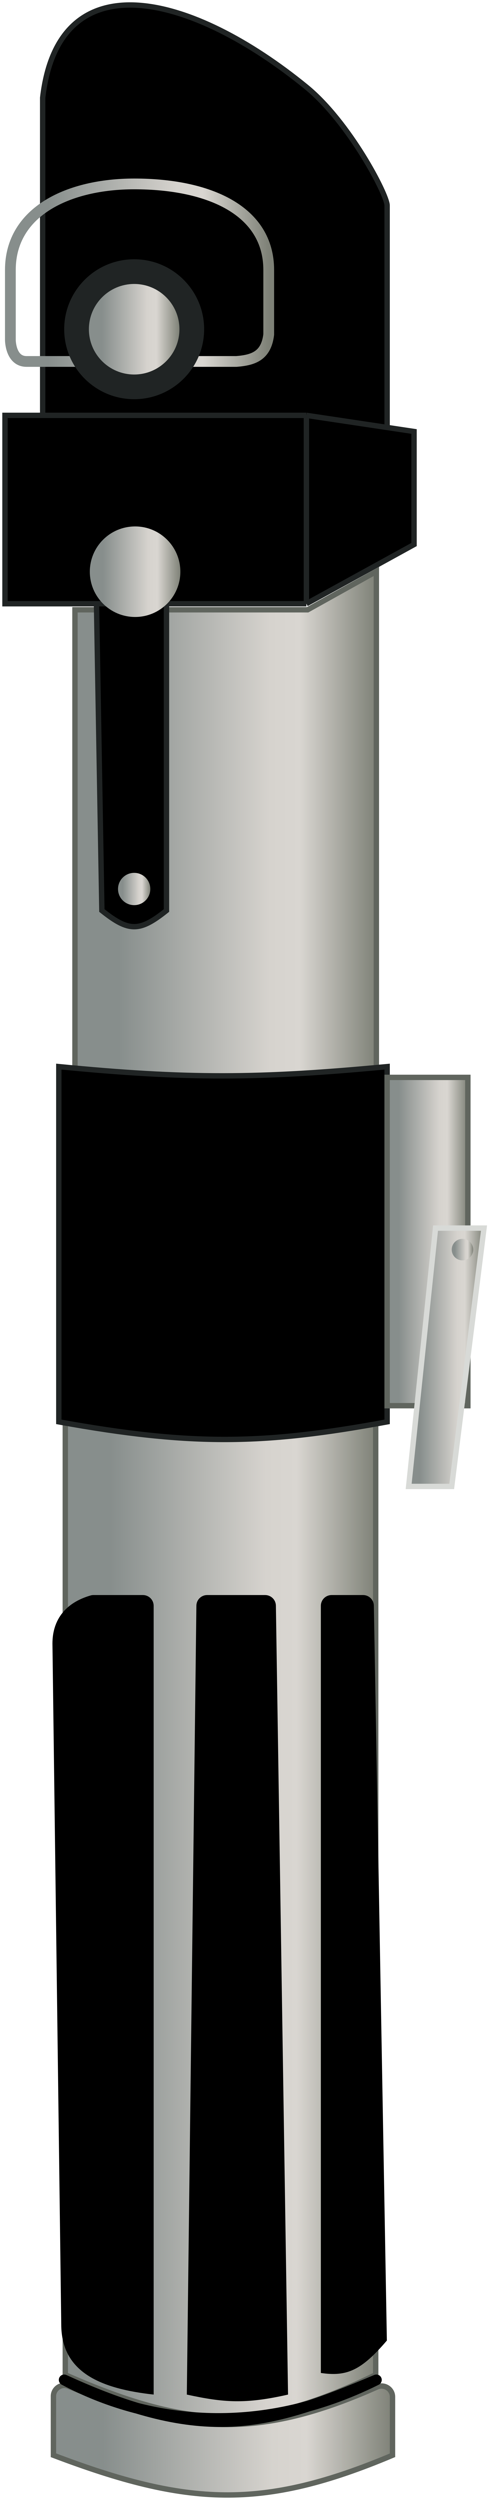 <svg width="196" height="1002" viewBox="0 0 196 1002" fill="none" xmlns="http://www.w3.org/2000/svg">
<path d="M26.168 568.601V951.846C78.454 974.884 105.519 973.78 150.588 951.846V568.601H26.168Z" fill="url(#paint0_linear_5_30)" stroke="#60655E" stroke-width="2.157"/>
<path d="M123.301 244.406H30.045V431.449C92.758 438.453 114.045 437.05 150.854 430.981V229.041L123.301 244.406Z" fill="url(#paint1_linear_5_30)" stroke="#60655E" stroke-width="2.157"/>
<path d="M155.169 569.895C105.887 578.997 77.214 579.604 23.573 569.895V427.513C74.966 432.519 103.776 432.377 155.169 427.513V569.895Z" fill="black"/>
<path d="M2 241.985V166.48H17.101V39.199C23.573 -16.891 77.506 -2.182 122.809 34.884C140.067 49.005 155.169 78.03 155.169 82.345V171.333L165.955 172.951V218.255L122.809 241.985H66.719V364.951C55.933 373.581 51.618 373.581 40.831 364.951L38.674 241.985H2Z" fill="black"/>
<path d="M17.101 166.48H2V241.985H38.674M17.101 166.48V39.199C23.573 -16.891 77.506 -2.182 122.809 34.884C140.067 49.005 155.169 78.03 155.169 82.345V171.333M17.101 166.48H122.809M122.809 241.985V213.94V166.48M122.809 241.985H66.719M122.809 241.985L165.955 218.255V172.951L122.809 166.48M38.674 241.985L40.831 364.951C51.618 373.581 55.933 373.581 66.719 364.951V241.985M38.674 241.985H66.719M23.573 569.895C77.214 579.604 105.887 578.997 155.169 569.895V427.513C103.776 432.377 74.966 432.519 23.573 427.513V569.895Z" stroke="#202424" stroke-width="2.157"/>
<path d="M21.416 984.098V960.43C21.416 957.335 24.592 955.251 27.456 956.427C74.79 975.868 103.837 977.747 151.131 956.729C154.02 955.445 157.326 957.528 157.326 960.69V984.098C105.005 1006.14 75.191 1004.49 21.416 984.098Z" fill="url(#paint2_linear_5_30)" stroke="#60655E" stroke-width="2.157"/>
<path d="M25.73 953.895C58.09 971.154 103.15 977.646 150.854 953.895C107.111 972.371 81.741 979.681 25.73 953.895Z" stroke="black" stroke-width="4.315" stroke-linejoin="round"/>
<path d="M187.528 431.828H155.168V563.423H187.528V431.828Z" fill="url(#paint3_linear_5_30)" stroke="#60655E" stroke-width="2.157"/>
<circle cx="54.147" cy="229.147" r="18.147" fill="url(#paint4_linear_5_30)"/>
<circle cx="53.775" cy="356.322" r="6.472" fill="url(#paint5_linear_5_30)"/>
<path d="M57.272 639.315H37.471C37.089 639.315 36.7 639.366 36.332 639.473C21.939 643.659 21.021 654.527 21.021 658.802L24.549 931.628C24.549 951.116 40.76 957.459 61.587 959.777V643.629C61.587 641.246 59.655 639.315 57.272 639.315Z" fill="black"/>
<path d="M106.266 639.315H83.031C80.668 639.315 78.745 641.215 78.717 643.577L74.883 959.777C89.636 962.979 98.279 963.68 115.449 959.777L110.58 643.563C110.544 641.206 108.623 639.315 106.266 639.315Z" fill="black"/>
<path d="M145.533 639.315H132.922C130.539 639.315 128.607 641.246 128.607 643.629V951.116C138.905 952.617 144.696 950.272 155.063 938.124L149.847 643.553C149.805 641.2 147.886 639.315 145.533 639.315Z" fill="black"/>
<path d="M75.348 144.877H94.764C101.731 144.331 106.674 142.533 107.708 134.09V108.202C107.708 84.472 83.977 73.716 53.775 73.716C27.888 73.716 4.157 84.472 4.157 108.202V136.247C4.157 136.247 4.157 144.877 10.629 144.877H32.202" stroke="url(#paint6_linear_5_30)" stroke-width="4.315" stroke-linejoin="round"/>
<circle cx="53.775" cy="131.962" r="28.045" fill="#202424"/>
<circle cx="53.775" cy="131.963" r="18.147" fill="url(#paint7_linear_5_30)"/>
<path d="M174.584 492.232L163.798 595.783H181.056L194 492.232H174.584Z" fill="url(#paint8_linear_5_30)" stroke="#D8DAD7" stroke-width="2.157"/>
<circle cx="185.371" cy="500.861" r="4.315" fill="url(#paint9_linear_5_30)"/>
<defs>
<linearGradient id="paint0_linear_5_30" x1="26.122" y1="864.112" x2="150.738" y2="864.112" gradientUnits="userSpaceOnUse">
<stop offset="0.146" stop-color="#878E8C"/>
<stop offset="0.646" stop-color="#D6D3CE"/>
<stop offset="0.745" stop-color="#D9D6D1"/>
<stop offset="1" stop-color="#7E8177"/>
</linearGradient>
<linearGradient id="paint1_linear_5_30" x1="30" y1="382" x2="151" y2="382" gradientUnits="userSpaceOnUse">
<stop offset="0.146" stop-color="#878E8C"/>
<stop offset="0.646" stop-color="#D6D3CE"/>
<stop offset="0.745" stop-color="#D9D6D1"/>
<stop offset="1" stop-color="#7E8177"/>
</linearGradient>
<linearGradient id="paint2_linear_5_30" x1="21.365" y1="987.959" x2="157.49" y2="987.959" gradientUnits="userSpaceOnUse">
<stop offset="0.146" stop-color="#878E8C"/>
<stop offset="0.646" stop-color="#D6D3CE"/>
<stop offset="0.745" stop-color="#D9D6D1"/>
<stop offset="1" stop-color="#7E8177"/>
</linearGradient>
<linearGradient id="paint3_linear_5_30" x1="155.156" y1="529.02" x2="187.567" y2="529.02" gradientUnits="userSpaceOnUse">
<stop offset="0.146" stop-color="#878E8C"/>
<stop offset="0.646" stop-color="#D6D3CE"/>
<stop offset="0.745" stop-color="#D9D6D1"/>
<stop offset="1" stop-color="#7E8177"/>
</linearGradient>
<linearGradient id="paint4_linear_5_30" x1="35.986" y1="237.805" x2="72.337" y2="237.805" gradientUnits="userSpaceOnUse">
<stop offset="0.146" stop-color="#878E8C"/>
<stop offset="0.646" stop-color="#D6D3CE"/>
<stop offset="0.745" stop-color="#D9D6D1"/>
<stop offset="1" stop-color="#7E8177"/>
</linearGradient>
<linearGradient id="paint5_linear_5_30" x1="47.298" y1="359.41" x2="60.263" y2="359.41" gradientUnits="userSpaceOnUse">
<stop offset="0.146" stop-color="#878E8C"/>
<stop offset="0.646" stop-color="#D6D3CE"/>
<stop offset="0.745" stop-color="#D9D6D1"/>
<stop offset="1" stop-color="#7E8177"/>
</linearGradient>
<linearGradient id="paint6_linear_5_30" x1="4.119" y1="126.273" x2="107.833" y2="126.273" gradientUnits="userSpaceOnUse">
<stop offset="0.146" stop-color="#878E8C"/>
<stop offset="0.646" stop-color="#D6D3CE"/>
<stop offset="0.745" stop-color="#D9D6D1"/>
<stop offset="1" stop-color="#7E8177"/>
</linearGradient>
<linearGradient id="paint7_linear_5_30" x1="35.615" y1="140.621" x2="71.966" y2="140.621" gradientUnits="userSpaceOnUse">
<stop offset="0.146" stop-color="#878E8C"/>
<stop offset="0.646" stop-color="#D6D3CE"/>
<stop offset="0.745" stop-color="#D9D6D1"/>
<stop offset="1" stop-color="#7E8177"/>
</linearGradient>
<linearGradient id="paint8_linear_5_30" x1="163.787" y1="568.712" x2="194.037" y2="568.712" gradientUnits="userSpaceOnUse">
<stop offset="0.146" stop-color="#878E8C"/>
<stop offset="0.646" stop-color="#D6D3CE"/>
<stop offset="0.745" stop-color="#D9D6D1"/>
<stop offset="1" stop-color="#7E8177"/>
</linearGradient>
<linearGradient id="paint9_linear_5_30" x1="181.053" y1="502.92" x2="189.696" y2="502.92" gradientUnits="userSpaceOnUse">
<stop offset="0.146" stop-color="#878E8C"/>
<stop offset="0.646" stop-color="#D6D3CE"/>
<stop offset="0.745" stop-color="#D9D6D1"/>
<stop offset="1" stop-color="#7E8177"/>
</linearGradient>
</defs>
</svg>
